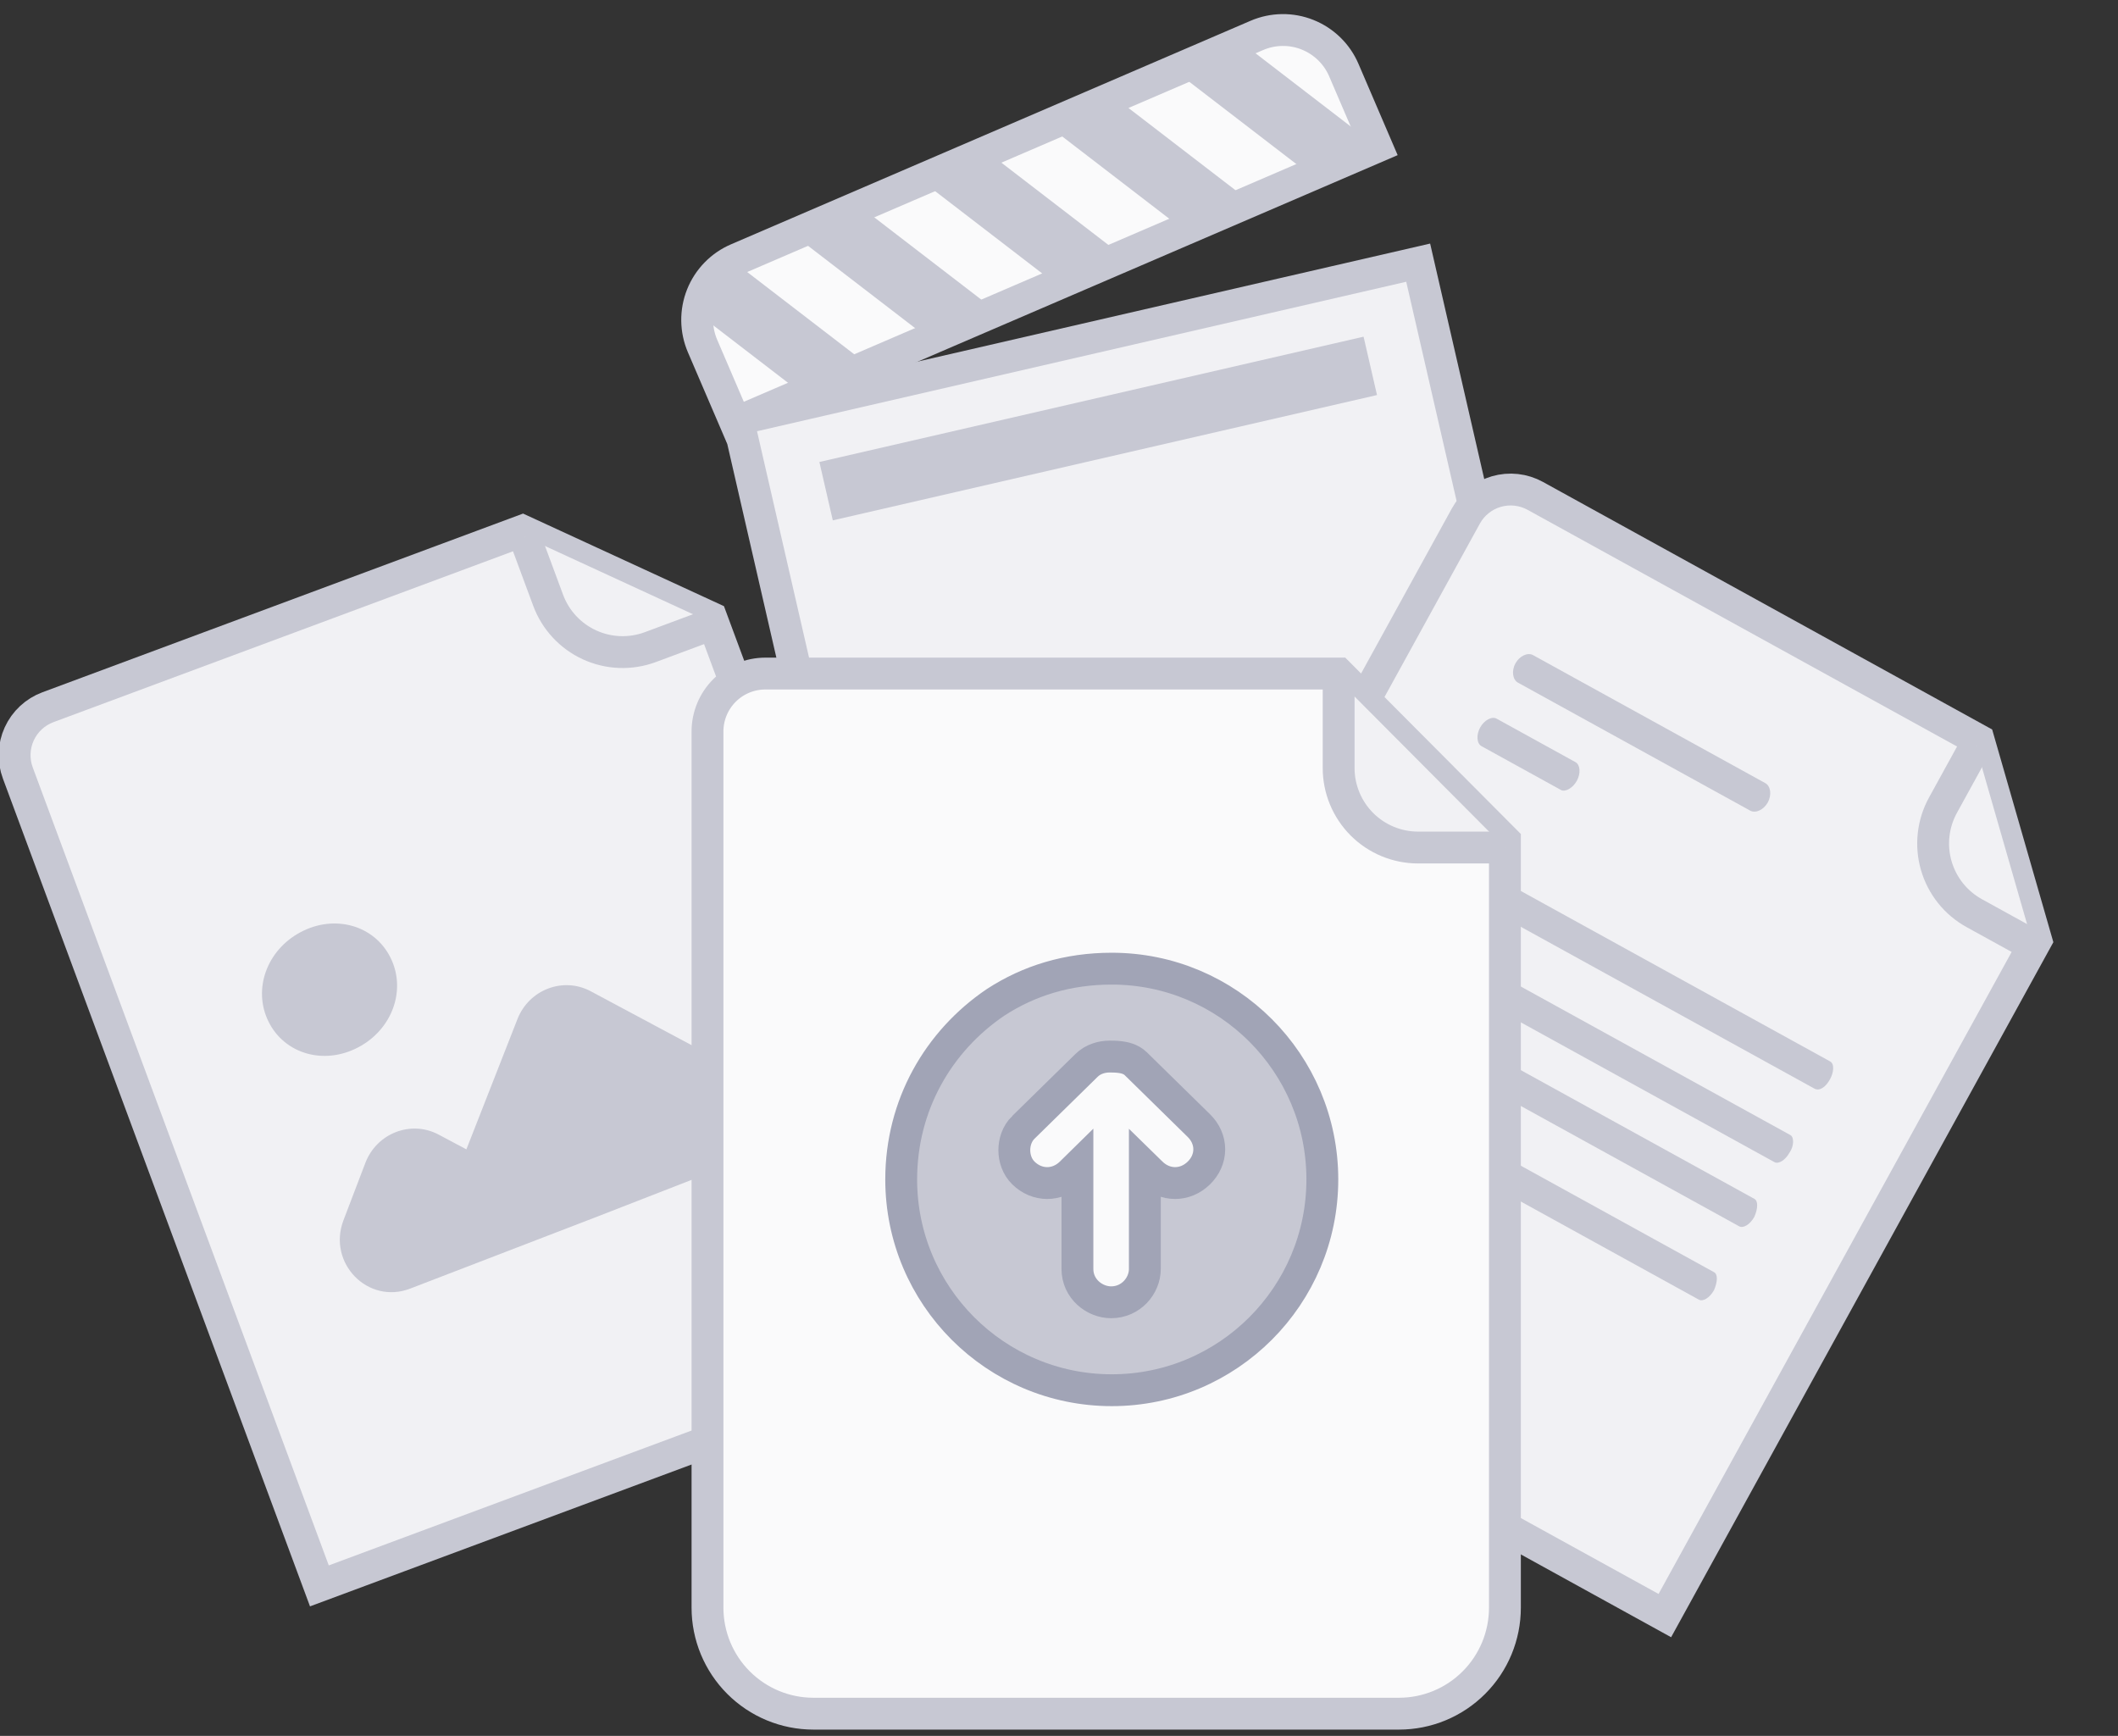 <svg width="133" height="109" viewBox="0 0 133 109" fill="none" xmlns="http://www.w3.org/2000/svg">
<rect x="0" y="0" width="133" height="109" fill="#333333" stroke="none"/>
<g clip-path="url(#clip0_219_3660)">
<path d="M46.339 26.328L89.055 16.493L97.617 53.754L54.901 63.589L46.339 26.328Z" fill="#F1F1F4" stroke="#C7C8D3" stroke-width="2" stroke-miterlimit="10"/>
<path d="M51.453 29.009L85.626 21.141L86.469 24.806L52.296 32.674L51.453 29.009Z" fill="#C7C8D3"/>
<path d="M44.116 21.727C43.901 21.225 43.786 20.685 43.779 20.139C43.772 19.593 43.872 19.05 44.074 18.543C44.277 18.035 44.577 17.573 44.958 17.181C45.339 16.79 45.793 16.477 46.294 16.262L78.927 2.222C79.428 2.007 79.967 1.892 80.513 1.885C81.058 1.878 81.6 1.978 82.107 2.181C82.614 2.383 83.076 2.683 83.468 3.065C83.859 3.446 84.171 3.9 84.386 4.402L86.453 9.218L46.184 26.543L44.116 21.727Z" fill="#FAFAFB" stroke="#C7C8D3" stroke-width="2" stroke-miterlimit="10"/>
<path d="M46.012 16.383L45.352 16.667C44.812 16.9 44.347 17.28 44.012 17.765C43.677 18.25 43.486 18.819 43.46 19.408L50.39 24.733L54.549 22.944L46.012 16.383Z" fill="#C7C8D3"/>
<path d="M62.529 19.511L58.371 21.3L49.834 14.739L53.992 12.95L62.529 19.511Z" fill="#C7C8D3"/>
<path d="M70.51 16.078L66.352 17.867L57.815 11.306L61.974 9.517L70.511 16.078H70.51Z" fill="#C7C8D3"/>
<path d="M78.492 12.644L74.333 14.433L65.796 7.872L69.956 6.083L78.493 12.644H78.492Z" fill="#C7C8D3"/>
<path d="M86.441 9.188L86.454 9.218L82.312 11L73.775 4.439L77.935 2.65L86.441 9.188Z" fill="#C7C8D3"/>
<path d="M104.544 101.446L65.814 80.103L92.046 32.408C92.248 32.038 92.522 31.711 92.85 31.447C93.179 31.182 93.556 30.985 93.961 30.867C94.366 30.749 94.79 30.712 95.209 30.758C95.628 30.804 96.034 30.932 96.404 31.135L124.252 46.481L127.866 59.042L104.544 101.446Z" fill="#F1F1F4" stroke="#C7C8D3" stroke-width="2" stroke-miterlimit="10"/>
<path d="M82.799 78.948L76.94 75.719C76.722 75.599 76.763 75.109 77.022 74.638C77.281 74.167 77.672 73.872 77.891 73.992L83.749 77.22C83.968 77.341 83.926 77.83 83.668 78.301C83.365 78.85 83.018 79.067 82.799 78.948Z" fill="#D5D6DE"/>
<path d="M109.904 50.901L95.319 42.864C94.98 42.676 94.907 42.118 95.163 41.653C95.419 41.188 95.929 40.95 96.268 41.137L110.854 49.175C111.193 49.361 111.265 49.92 111.009 50.386C110.753 50.85 110.243 51.089 109.904 50.901Z" fill="#C7C8D3"/>
<path d="M98.025 49.606L93.032 46.854C92.73 46.688 92.691 46.147 92.946 45.682C93.202 45.218 93.68 44.961 93.981 45.127L98.932 47.856C99.234 48.022 99.273 48.563 99.017 49.028C98.762 49.492 98.284 49.748 98.025 49.606Z" fill="#C7C8D3"/>
<path d="M107.638 79.886L90.152 70.25L88.225 69.188L82.398 65.977C82.162 65.847 81.729 66.076 81.453 66.581C81.215 67.013 81.166 67.548 81.448 67.703L87.276 70.915L89.203 71.977L106.688 81.612C106.923 81.742 107.356 81.512 107.633 81.008C107.863 80.479 107.873 80.015 107.638 79.885V79.886Z" fill="#C7C8D3"/>
<path d="M110.17 75.281L103.672 71.7L101.458 70.48L84.931 61.372C84.695 61.242 84.262 61.472 83.985 61.976C83.748 62.408 83.699 62.943 83.981 63.099L100.509 72.207L102.722 73.426L109.22 77.007C109.456 77.137 109.889 76.907 110.166 76.403C110.396 75.874 110.405 75.41 110.17 75.28V75.281Z" fill="#C7C8D3"/>
<path d="M112.429 71.274L110.74 70.344L109.052 69.414L87.146 57.342C86.912 57.212 86.478 57.443 86.202 57.947C85.965 58.379 85.915 58.914 86.196 59.069L108.102 71.14L109.978 72.175L111.433 72.976C111.667 73.105 112.099 72.874 112.376 72.371C112.66 71.965 112.664 71.404 112.429 71.275V71.274Z" fill="#C7C8D3"/>
<path d="M114.925 66.65L109.484 63.653L108.136 62.91L89.675 52.736C89.442 52.608 89.011 52.839 88.735 53.343C88.497 53.775 88.446 54.309 88.725 54.462L107.186 64.636L108.535 65.379L113.929 68.352C114.254 68.531 114.638 68.274 114.915 67.77C115.153 67.339 115.204 66.805 114.925 66.65V66.65Z" fill="#C7C8D3"/>
<path d="M124.065 46.82L122.01 50.558C121.694 51.132 121.494 51.763 121.422 52.415C121.349 53.066 121.406 53.726 121.588 54.355C121.771 54.985 122.075 55.573 122.484 56.085C122.893 56.596 123.399 57.023 123.973 57.339L127.68 59.381" fill="#F1F1F4"/>
<path d="M124.065 46.82L122.01 50.558C121.694 51.132 121.494 51.763 121.422 52.415C121.349 53.066 121.406 53.726 121.588 54.355C121.771 54.985 122.075 55.573 122.484 56.085C122.893 56.597 123.399 57.023 123.973 57.339L127.68 59.381" stroke="#C7C8D3" stroke-width="2" stroke-miterlimit="10"/>
<path d="M61.502 84.174L20.056 99.581L1.121 48.542C0.973 48.147 0.904 47.727 0.919 47.305C0.934 46.883 1.032 46.468 1.207 46.085C1.382 45.701 1.631 45.355 1.939 45.068C2.248 44.78 2.61 44.556 3.005 44.409L32.805 33.33L44.667 38.797L61.503 84.174H61.502Z" fill="#F1F1F4" stroke="#C7C8D3" stroke-width="2" stroke-miterlimit="10"/>
<path d="M32.938 33.692L34.421 37.692C34.882 38.934 35.816 39.941 37.018 40.492C38.221 41.044 39.593 41.095 40.833 40.635L44.798 39.16" fill="#F1F1F4"/>
<path d="M32.938 33.692L34.421 37.692C34.882 38.934 35.816 39.941 37.018 40.492C38.221 41.044 39.593 41.095 40.833 40.635L44.798 39.16" stroke="#C7C8D3" stroke-width="2" stroke-miterlimit="10"/>
<path d="M46.183 67.102L37.089 62.24C35.365 61.32 33.221 62.136 32.494 63.99L29.287 72.17L27.538 71.241C25.803 70.322 23.653 71.156 22.941 73.026L21.57 76.618C20.544 79.306 23.104 81.934 25.756 80.914L37.355 76.451L45.776 73.172C48.423 72.143 48.671 68.431 46.183 67.102Z" fill="#C7C8D3"/>
<path d="M22.496 65.764C24.639 64.636 25.53 62.157 24.52 60.13C23.51 58.102 21.033 57.396 18.89 58.524C16.747 59.653 15.857 62.133 16.867 64.16C17.876 66.187 20.353 66.894 22.496 65.764Z" fill="#C7C8D3"/>
<path d="M94.502 100.948C94.502 102.714 93.801 104.407 92.554 105.655C91.307 106.903 89.615 107.605 87.852 107.605H51.077C49.313 107.605 47.622 106.903 46.375 105.655C45.128 104.407 44.427 102.714 44.427 100.948V45.94C44.426 45.462 44.519 44.988 44.701 44.546C44.882 44.104 45.15 43.703 45.487 43.364C45.824 43.025 46.224 42.757 46.665 42.573C47.106 42.39 47.579 42.295 48.056 42.294H84.061L94.502 52.781V100.948Z" fill="#FAFAFB" stroke="#C7C8D3" stroke-width="2" stroke-miterlimit="10"/>
<path d="M84.06 42.731V48.225C84.06 49.55 84.586 50.819 85.521 51.756C86.456 52.692 87.725 53.218 89.048 53.218H94.501" fill="#F1F1F4"/>
<path d="M84.06 42.731V48.225C84.06 49.55 84.586 50.819 85.521 51.756C86.456 52.692 87.725 53.218 89.048 53.218H94.501" stroke="#C7C8D3" stroke-width="2" stroke-miterlimit="10"/>
<path d="M62.515 62.941C64.63 61.565 67.063 60.824 69.813 60.824C77.112 60.824 83.036 66.753 83.036 74.058C83.036 81.364 77.112 87.294 69.814 87.294C62.516 87.294 56.591 81.365 56.591 74.058C56.591 69.4 58.919 65.377 62.515 62.941Z" fill="#C7C8D3" stroke="#A1A4B6" stroke-width="2" stroke-miterlimit="10"/>
<path d="M64.265 70.785L64.847 71.379L64.265 70.785C63.857 71.185 63.694 71.734 63.694 72.219C63.694 72.705 63.856 73.254 64.266 73.655C65.124 74.497 66.391 74.497 67.25 73.655L67.657 73.255V79.68C67.657 80.935 68.734 81.773 69.774 81.773C71.013 81.773 71.891 80.742 71.891 79.68V73.255L72.299 73.654C73.158 74.497 74.425 74.497 75.283 73.654C75.694 73.253 75.935 72.73 75.935 72.167C75.935 71.606 75.694 71.082 75.284 70.68L71.32 66.792C71.003 66.481 70.567 66.406 70.351 66.378C70.096 66.344 69.836 66.344 69.681 66.344H69.667C69.186 66.344 68.635 66.499 68.229 66.898L64.266 70.785H64.265Z" fill="#FAFAFB"/>
<path d="M64.265 70.785L64.847 71.379L64.265 70.785ZM64.265 70.785C63.857 71.185 63.694 71.734 63.694 72.219C63.694 72.705 63.856 73.254 64.266 73.655C65.124 74.497 66.391 74.497 67.25 73.655L67.657 73.255V79.68C67.657 80.935 68.734 81.773 69.774 81.773C71.013 81.773 71.891 80.742 71.891 79.68V73.255L72.299 73.654C73.158 74.497 74.425 74.497 75.283 73.654C75.694 73.253 75.935 72.73 75.935 72.167C75.935 71.606 75.694 71.082 75.284 70.68L71.32 66.792C71.003 66.481 70.567 66.406 70.351 66.378C70.096 66.344 69.836 66.344 69.681 66.344H69.667C69.186 66.344 68.635 66.499 68.229 66.898L64.266 70.785H64.265Z" stroke="#A1A4B6" stroke-width="2"/>
</g>
<defs>
<clipPath id="clip0_219_3660">
<rect width="133" height="109" fill="white"/>
</clipPath>
</defs>
</svg>
